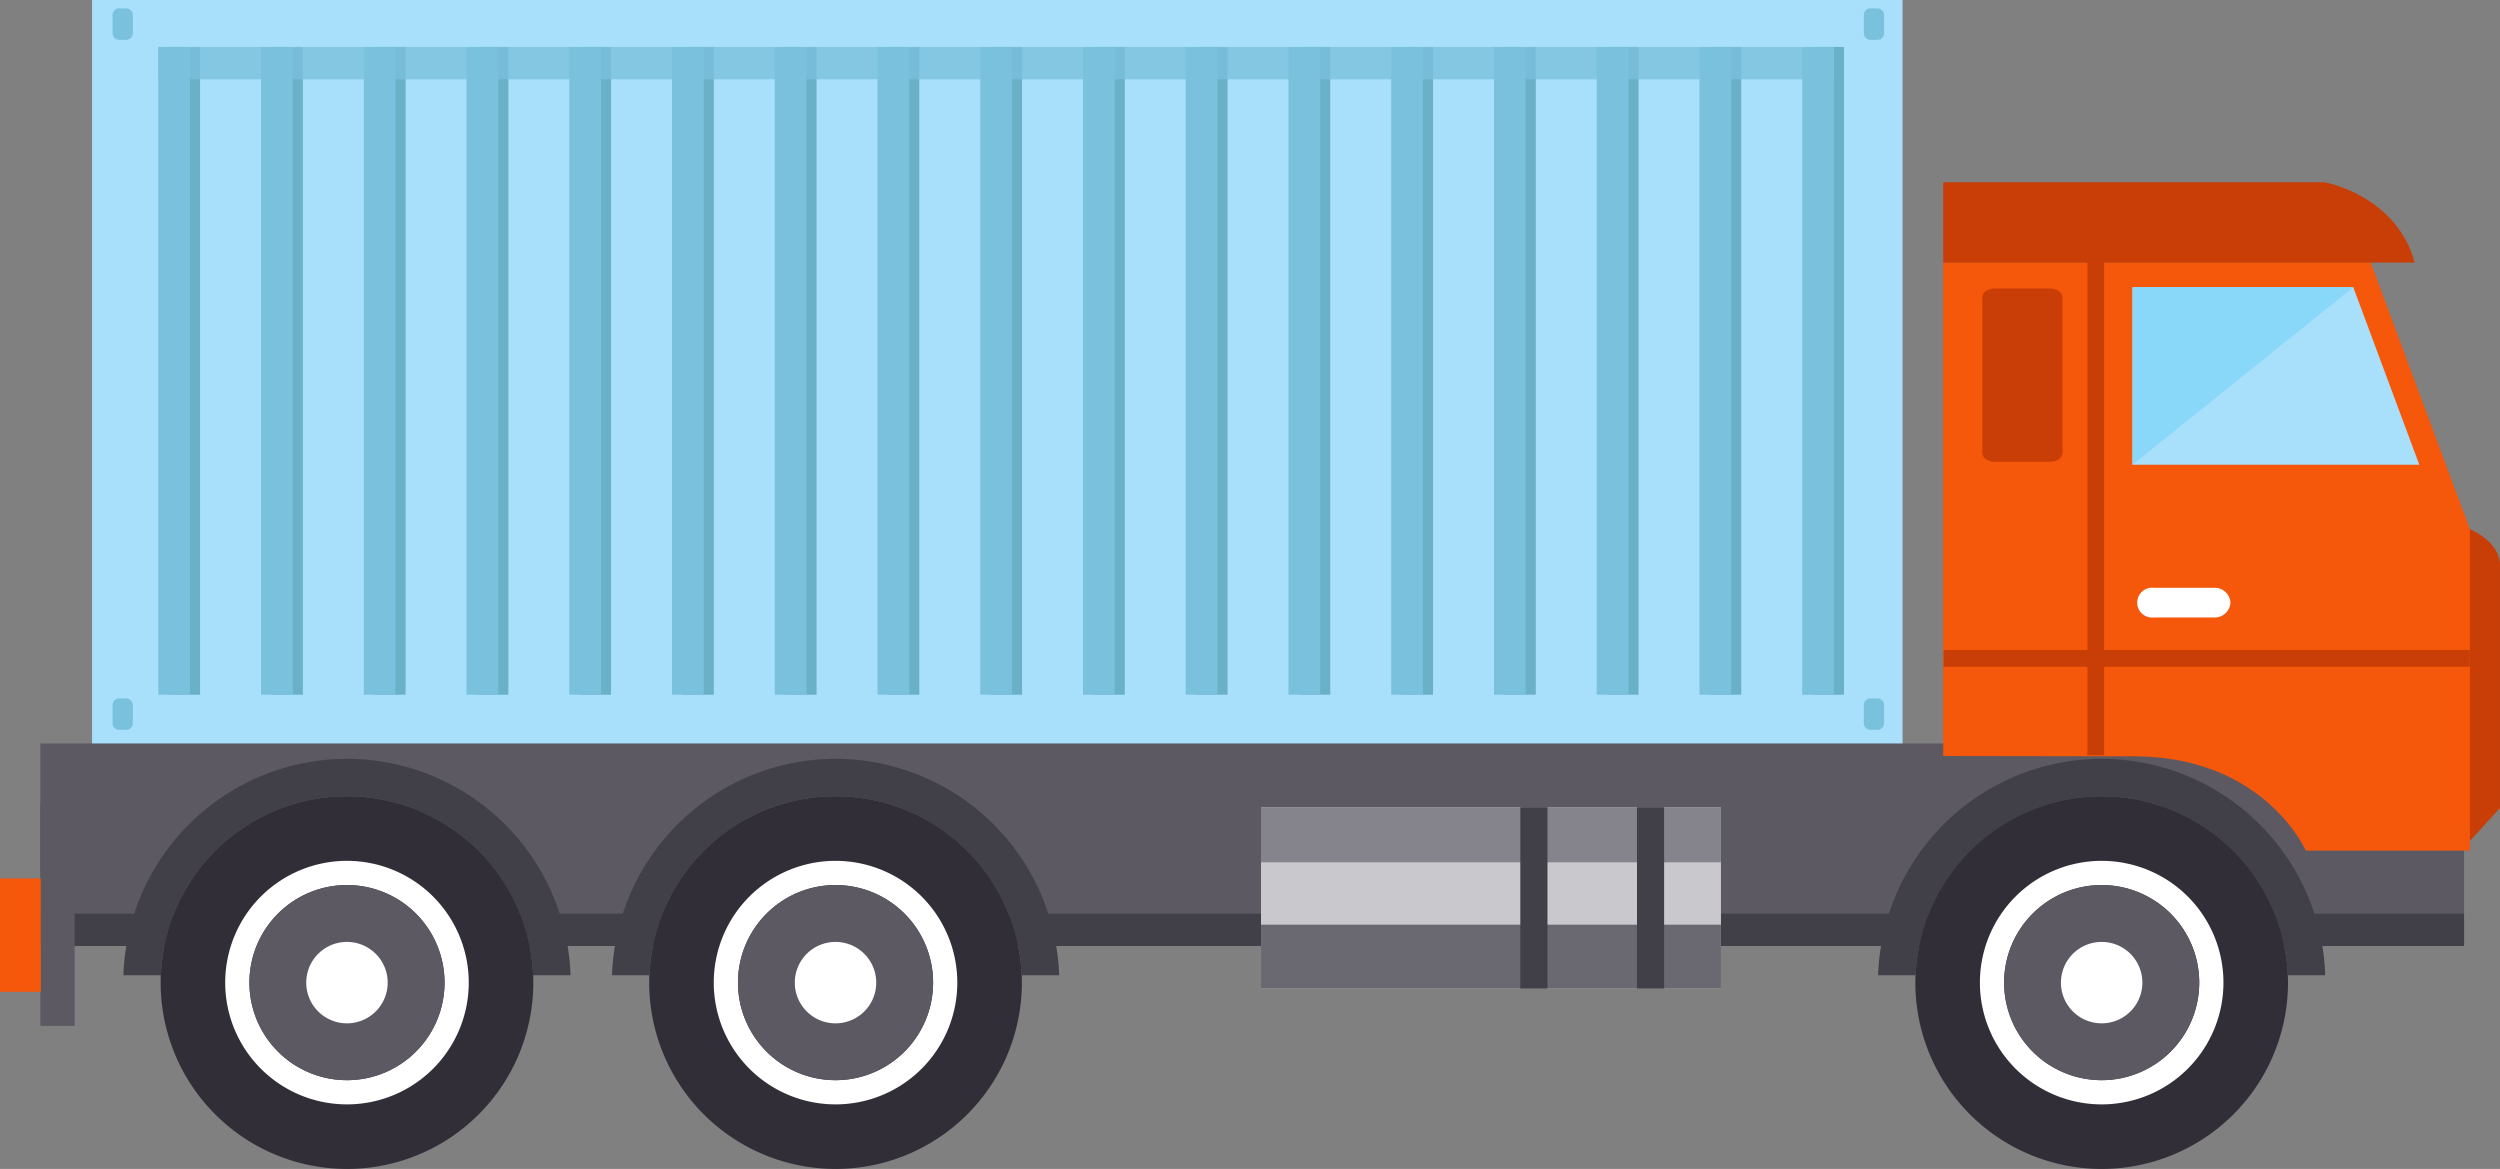 <svg id="Group_12366" data-name="Group 12366" xmlns="http://www.w3.org/2000/svg" xmlns:xlink="http://www.w3.org/1999/xlink" width="149.751" height="70.02" viewBox="0 0 149.751 70.02">
  <rect x="0" y="0" width="149.751" height="70.02" fill="#808080" stroke="none"/>
  <defs>
    <clipPath id="clip-path">
      <rect id="Rectangle_1409" data-name="Rectangle 1409" width="149.751" height="70.02" fill="none"/>
    </clipPath>
    <clipPath id="clip-path-3">
      <rect id="Rectangle_1407" data-name="Rectangle 1407" width="100.371" height="1.942" fill="none"/>
    </clipPath>
  </defs>
  <g id="Group_12365" data-name="Group 12365" clip-path="url(#clip-path)">
    <rect id="Rectangle_1363" data-name="Rectangle 1363" width="108.447" height="44.644" transform="translate(5.515)" fill="#a8e0fb"/>
    <g id="Group_12364" data-name="Group 12364">
      <g id="Group_12363" data-name="Group 12363" clip-path="url(#clip-path)">
        <path id="Path_3436" data-name="Path 3436" d="M931.736,203.589s1.67.659,1.8,2.021v14.676l-1.845,2.021-3.339-4.218Z" transform="translate(-783.787 -171.885)" fill="#c93d06"/>
        <rect id="Rectangle_1364" data-name="Rectangle 1364" width="145.181" height="12.128" transform="translate(2.417 44.534)" fill="#5c5963"/>
        <rect id="Rectangle_1365" data-name="Rectangle 1365" width="145.181" height="1.933" transform="translate(2.417 54.729)" fill="#413f47"/>
        <rect id="Rectangle_1366" data-name="Rectangle 1366" width="2.054" height="13.314" transform="translate(2.417 48.137)" fill="#5c5963"/>
        <path id="Path_3437" data-name="Path 3437" d="M773.079,100.878h-25.6v29.576l11.666.019c7.646.132,10.051,5.647,10.051,5.647h9.832V116.872Z" transform="translate(-631.079 -85.169)" fill="#f5570b"/>
        <path id="Path_3438" data-name="Path 3438" d="M820.281,121.109h17.18l-3.955-10.633H820.281Z" transform="translate(-692.544 -93.272)" fill="#a8e0fb"/>
        <path id="Path_3439" data-name="Path 3439" d="M747.479,74.932h28.242c-1.1-4.045-5.392-4.811-5.392-4.811H747.479Z" transform="translate(-631.079 -59.202)" fill="#c93d06"/>
        <path id="Path_3440" data-name="Path 3440" d="M759.078,317.462a11.161,11.161,0,1,0-11.161,11.161,11.161,11.161,0,0,0,11.161-11.161" transform="translate(-622.026 -258.603)" fill="#312e37"/>
        <path id="Path_3441" data-name="Path 3441" d="M768.882,331.132a7.294,7.294,0,1,0,7.294,7.294,7.294,7.294,0,0,0-7.294-7.294m0,13.138a5.844,5.844,0,1,1,5.844-5.844,5.844,5.844,0,0,1-5.844,5.844" transform="translate(-642.991 -279.567)" fill="#fff"/>
        <path id="Path_3442" data-name="Path 3442" d="M776.744,340.443a5.844,5.844,0,1,0,5.844,5.844,5.844,5.844,0,0,0-5.844-5.844" transform="translate(-650.853 -287.428)" fill="#5c5963"/>
        <path id="Path_3443" data-name="Path 3443" d="M797.646,364.752a2.439,2.439,0,1,0-2.439,2.439,2.439,2.439,0,0,0,2.439-2.439" transform="translate(-669.317 -305.892)" fill="#fff"/>
        <path id="Path_3444" data-name="Path 3444" d="M272.047,317.462a11.161,11.161,0,1,0-11.161,11.161,11.161,11.161,0,0,0,11.161-11.161" transform="translate(-210.837 -258.603)" fill="#312e37"/>
        <path id="Path_3445" data-name="Path 3445" d="M281.849,331.132a7.294,7.294,0,1,0,7.294,7.294,7.294,7.294,0,0,0-7.294-7.294m0,13.138a5.844,5.844,0,1,1,5.844-5.844,5.844,5.844,0,0,1-5.844,5.844" transform="translate(-231.8 -279.567)" fill="#fff"/>
        <path id="Path_3446" data-name="Path 3446" d="M289.711,340.443a5.844,5.844,0,1,0,5.844,5.844,5.844,5.844,0,0,0-5.844-5.844" transform="translate(-239.662 -287.428)" fill="#5c5963"/>
        <path id="Path_3447" data-name="Path 3447" d="M310.613,364.752a2.439,2.439,0,1,0-2.439,2.439,2.439,2.439,0,0,0,2.439-2.439" transform="translate(-258.126 -305.892)" fill="#fff"/>
        <path id="Path_3448" data-name="Path 3448" d="M84.118,317.462a11.161,11.161,0,1,0-11.161,11.161,11.161,11.161,0,0,0,11.161-11.161" transform="translate(-52.173 -258.603)" fill="#312e37"/>
        <path id="Path_3449" data-name="Path 3449" d="M93.922,331.132a7.294,7.294,0,1,0,7.294,7.294,7.294,7.294,0,0,0-7.294-7.294m0,13.138a5.844,5.844,0,1,1,5.844-5.844,5.844,5.844,0,0,1-5.844,5.844" transform="translate(-73.138 -279.567)" fill="#fff"/>
        <path id="Path_3450" data-name="Path 3450" d="M101.784,340.443a5.844,5.844,0,1,0,5.844,5.844,5.844,5.844,0,0,0-5.844-5.844" transform="translate(-81 -287.428)" fill="#5c5963"/>
        <path id="Path_3451" data-name="Path 3451" d="M122.685,364.752a2.439,2.439,0,1,0-2.439,2.439,2.439,2.439,0,0,0,2.439-2.439" transform="translate(-99.463 -305.892)" fill="#fff"/>
        <path id="Path_3452" data-name="Path 3452" d="M735.823,291.9a13.417,13.417,0,0,0-13.392,12.964h2.253a11.147,11.147,0,0,1,22.277,0h2.253A13.417,13.417,0,0,0,735.823,291.9" transform="translate(-609.932 -246.446)" fill="#413f47"/>
        <path id="Path_3453" data-name="Path 3453" d="M248.79,291.9A13.417,13.417,0,0,0,235.4,304.866h2.253a11.147,11.147,0,0,1,22.278,0h2.253A13.417,13.417,0,0,0,248.79,291.9" transform="translate(-198.741 -246.446)" fill="#413f47"/>
        <path id="Path_3454" data-name="Path 3454" d="M60.862,291.9A13.417,13.417,0,0,0,47.47,304.866h2.253a11.147,11.147,0,0,1,22.278,0h2.253A13.417,13.417,0,0,0,60.862,291.9" transform="translate(-40.078 -246.446)" fill="#413f47"/>
        <path id="Path_3455" data-name="Path 3455" d="M820.281,110.475v10.633l13.224-10.633Z" transform="translate(-692.544 -93.272)" fill="#89d7f9"/>
        <line id="Line_4" data-name="Line 4" x2="31.517" transform="translate(116.422 39.437)" fill="none" stroke="#c93d06" stroke-miterlimit="10" stroke-width="1"/>
        <line id="Line_5" data-name="Line 5" y2="30.089" transform="translate(125.54 15.149)" fill="none" stroke="#c93d06" stroke-miterlimit="10" stroke-width="1"/>
        <path id="Path_3456" data-name="Path 3456" d="M827.689,226.983a.943.943,0,0,0-.989-.89h-3.606a.895.895,0,1,0,0,1.78H826.7a.943.943,0,0,0,.989-.89" transform="translate(-694.085 -190.885)" fill="#fff"/>
        <path id="Path_3457" data-name="Path 3457" d="M767.306,111.493c0-.291-.327-.527-.732-.527h-3.337c-.4,0-.732.236-.732.527v9.326c0,.291.327.527.732.527h3.337c.4,0,.732-.236.732-.527Z" transform="translate(-643.765 -93.686)" fill="#c93d06"/>
        <rect id="Rectangle_1367" data-name="Rectangle 1367" width="2.439" height="6.789" transform="translate(0 52.62)" fill="#f5570b"/>
        <rect id="Rectangle_1368" data-name="Rectangle 1368" width="27.551" height="10.853" transform="translate(75.535 48.357)" fill="#c9c8cc"/>
        <rect id="Rectangle_1369" data-name="Rectangle 1369" width="27.551" height="3.823" transform="translate(75.535 55.388)" fill="#6a6972"/>
        <rect id="Rectangle_1370" data-name="Rectangle 1370" width="27.551" height="3.296" transform="translate(75.535 48.357)" fill="#85838c"/>
        <rect id="Rectangle_1371" data-name="Rectangle 1371" width="1.626" height="10.853" transform="translate(91.068 48.357)" fill="#413f47"/>
        <rect id="Rectangle_1372" data-name="Rectangle 1372" width="1.626" height="10.853" transform="translate(98.055 48.357)" fill="#413f47"/>
        <rect id="Rectangle_1373" data-name="Rectangle 1373" width="1.9" height="38.8" transform="translate(10.087 2.812)" fill="#6ab0c6"/>
        <rect id="Rectangle_1374" data-name="Rectangle 1374" width="1.9" height="38.8" transform="translate(16.241 2.812)" fill="#6ab0c6"/>
        <rect id="Rectangle_1375" data-name="Rectangle 1375" width="1.9" height="38.8" transform="translate(22.396 2.812)" fill="#6ab0c6"/>
        <rect id="Rectangle_1376" data-name="Rectangle 1376" width="1.9" height="38.8" transform="translate(28.55 2.812)" fill="#6ab0c6"/>
        <rect id="Rectangle_1377" data-name="Rectangle 1377" width="1.9" height="38.8" transform="translate(34.704 2.812)" fill="#6ab0c6"/>
        <rect id="Rectangle_1378" data-name="Rectangle 1378" width="1.9" height="38.8" transform="translate(40.859 2.812)" fill="#6ab0c6"/>
        <rect id="Rectangle_1379" data-name="Rectangle 1379" width="1.9" height="38.8" transform="translate(47.013 2.812)" fill="#6ab0c6"/>
        <rect id="Rectangle_1380" data-name="Rectangle 1380" width="1.9" height="38.8" transform="translate(53.168 2.812)" fill="#6ab0c6"/>
        <rect id="Rectangle_1381" data-name="Rectangle 1381" width="1.9" height="38.8" transform="translate(59.322 2.812)" fill="#6ab0c6"/>
        <rect id="Rectangle_1382" data-name="Rectangle 1382" width="1.9" height="38.8" transform="translate(65.477 2.812)" fill="#6ab0c6"/>
        <rect id="Rectangle_1383" data-name="Rectangle 1383" width="1.9" height="38.8" transform="translate(71.631 2.812)" fill="#6ab0c6"/>
        <rect id="Rectangle_1384" data-name="Rectangle 1384" width="1.9" height="38.8" transform="translate(77.785 2.812)" fill="#6ab0c6"/>
        <rect id="Rectangle_1385" data-name="Rectangle 1385" width="1.9" height="38.8" transform="translate(83.94 2.812)" fill="#6ab0c6"/>
        <rect id="Rectangle_1386" data-name="Rectangle 1386" width="1.9" height="38.8" transform="translate(90.094 2.812)" fill="#6ab0c6"/>
        <rect id="Rectangle_1387" data-name="Rectangle 1387" width="1.9" height="38.8" transform="translate(96.249 2.812)" fill="#6ab0c6"/>
        <rect id="Rectangle_1388" data-name="Rectangle 1388" width="1.9" height="38.8" transform="translate(102.403 2.812)" fill="#6ab0c6"/>
        <rect id="Rectangle_1389" data-name="Rectangle 1389" width="1.9" height="38.8" transform="translate(108.557 2.812)" fill="#6ab0c6"/>
        <rect id="Rectangle_1390" data-name="Rectangle 1390" width="1.9" height="38.8" transform="translate(9.482 2.812)" fill="#7ac1dd"/>
        <rect id="Rectangle_1391" data-name="Rectangle 1391" width="1.9" height="38.8" transform="translate(15.637 2.812)" fill="#7ac1dd"/>
        <rect id="Rectangle_1392" data-name="Rectangle 1392" width="1.9" height="38.8" transform="translate(21.791 2.812)" fill="#7ac1dd"/>
        <rect id="Rectangle_1393" data-name="Rectangle 1393" width="1.9" height="38.8" transform="translate(27.945 2.812)" fill="#7ac1dd"/>
        <rect id="Rectangle_1394" data-name="Rectangle 1394" width="1.9" height="38.8" transform="translate(34.1 2.812)" fill="#7ac1dd"/>
        <rect id="Rectangle_1395" data-name="Rectangle 1395" width="1.9" height="38.8" transform="translate(40.254 2.812)" fill="#7ac1dd"/>
        <rect id="Rectangle_1396" data-name="Rectangle 1396" width="1.9" height="38.8" transform="translate(46.409 2.812)" fill="#7ac1dd"/>
        <rect id="Rectangle_1397" data-name="Rectangle 1397" width="1.9" height="38.8" transform="translate(52.563 2.812)" fill="#7ac1dd"/>
        <rect id="Rectangle_1398" data-name="Rectangle 1398" width="1.9" height="38.8" transform="translate(58.717 2.812)" fill="#7ac1dd"/>
        <rect id="Rectangle_1399" data-name="Rectangle 1399" width="1.9" height="38.8" transform="translate(64.872 2.812)" fill="#7ac1dd"/>
        <rect id="Rectangle_1400" data-name="Rectangle 1400" width="1.9" height="38.8" transform="translate(71.026 2.812)" fill="#7ac1dd"/>
        <rect id="Rectangle_1401" data-name="Rectangle 1401" width="1.9" height="38.8" transform="translate(77.181 2.812)" fill="#7ac1dd"/>
        <rect id="Rectangle_1402" data-name="Rectangle 1402" width="1.9" height="38.8" transform="translate(83.335 2.812)" fill="#7ac1dd"/>
        <rect id="Rectangle_1403" data-name="Rectangle 1403" width="1.9" height="38.8" transform="translate(89.49 2.812)" fill="#7ac1dd"/>
        <rect id="Rectangle_1404" data-name="Rectangle 1404" width="1.9" height="38.8" transform="translate(95.644 2.812)" fill="#7ac1dd"/>
        <rect id="Rectangle_1405" data-name="Rectangle 1405" width="1.9" height="38.8" transform="translate(101.798 2.812)" fill="#7ac1dd"/>
        <rect id="Rectangle_1406" data-name="Rectangle 1406" width="1.9" height="38.8" transform="translate(107.953 2.812)" fill="#7ac1dd"/>
        <g id="Group_12362" data-name="Group 12362" transform="translate(9.482 2.812)" opacity="0.8">
          <g id="Group_12361" data-name="Group 12361">
            <g id="Group_12360" data-name="Group 12360" clip-path="url(#clip-path-3)">
              <path id="Path_3458" data-name="Path 3458" d="M160.55,18.059H60.892V20H161.262V18.059Z" transform="translate(-60.892 -18.059)" fill="#7ac1dd"/>
            </g>
          </g>
        </g>
        <path id="Path_3459" data-name="Path 3459" d="M43.68,3.225a.4.4,0,0,0-.384.419V4.691a.4.4,0,0,0,.384.419h.447a.4.4,0,0,0,.384-.419V3.644a.4.4,0,0,0-.384-.419Z" transform="translate(-36.554 -2.723)" fill="#7ac1dd"/>
        <path id="Path_3460" data-name="Path 3460" d="M43.68,268.647a.4.4,0,0,0-.384.419v1.047a.4.4,0,0,0,.384.419h.447a.4.4,0,0,0,.384-.419v-1.047a.4.4,0,0,0-.384-.419Z" transform="translate(-36.554 -226.812)" fill="#7ac1dd"/>
        <path id="Path_3461" data-name="Path 3461" d="M717.318,3.225a.4.4,0,0,0-.383.419V4.691a.4.4,0,0,0,.383.419h.447a.4.4,0,0,0,.383-.419V3.644a.4.4,0,0,0-.383-.419Z" transform="translate(-605.291 -2.723)" fill="#7ac1dd"/>
        <path id="Path_3462" data-name="Path 3462" d="M717.318,268.647a.4.4,0,0,0-.383.419v1.047a.4.4,0,0,0,.383.419h.447a.4.4,0,0,0,.383-.419v-1.047a.4.4,0,0,0-.383-.419Z" transform="translate(-605.291 -226.812)" fill="#7ac1dd"/>
      </g>
    </g>
  </g>
</svg>
